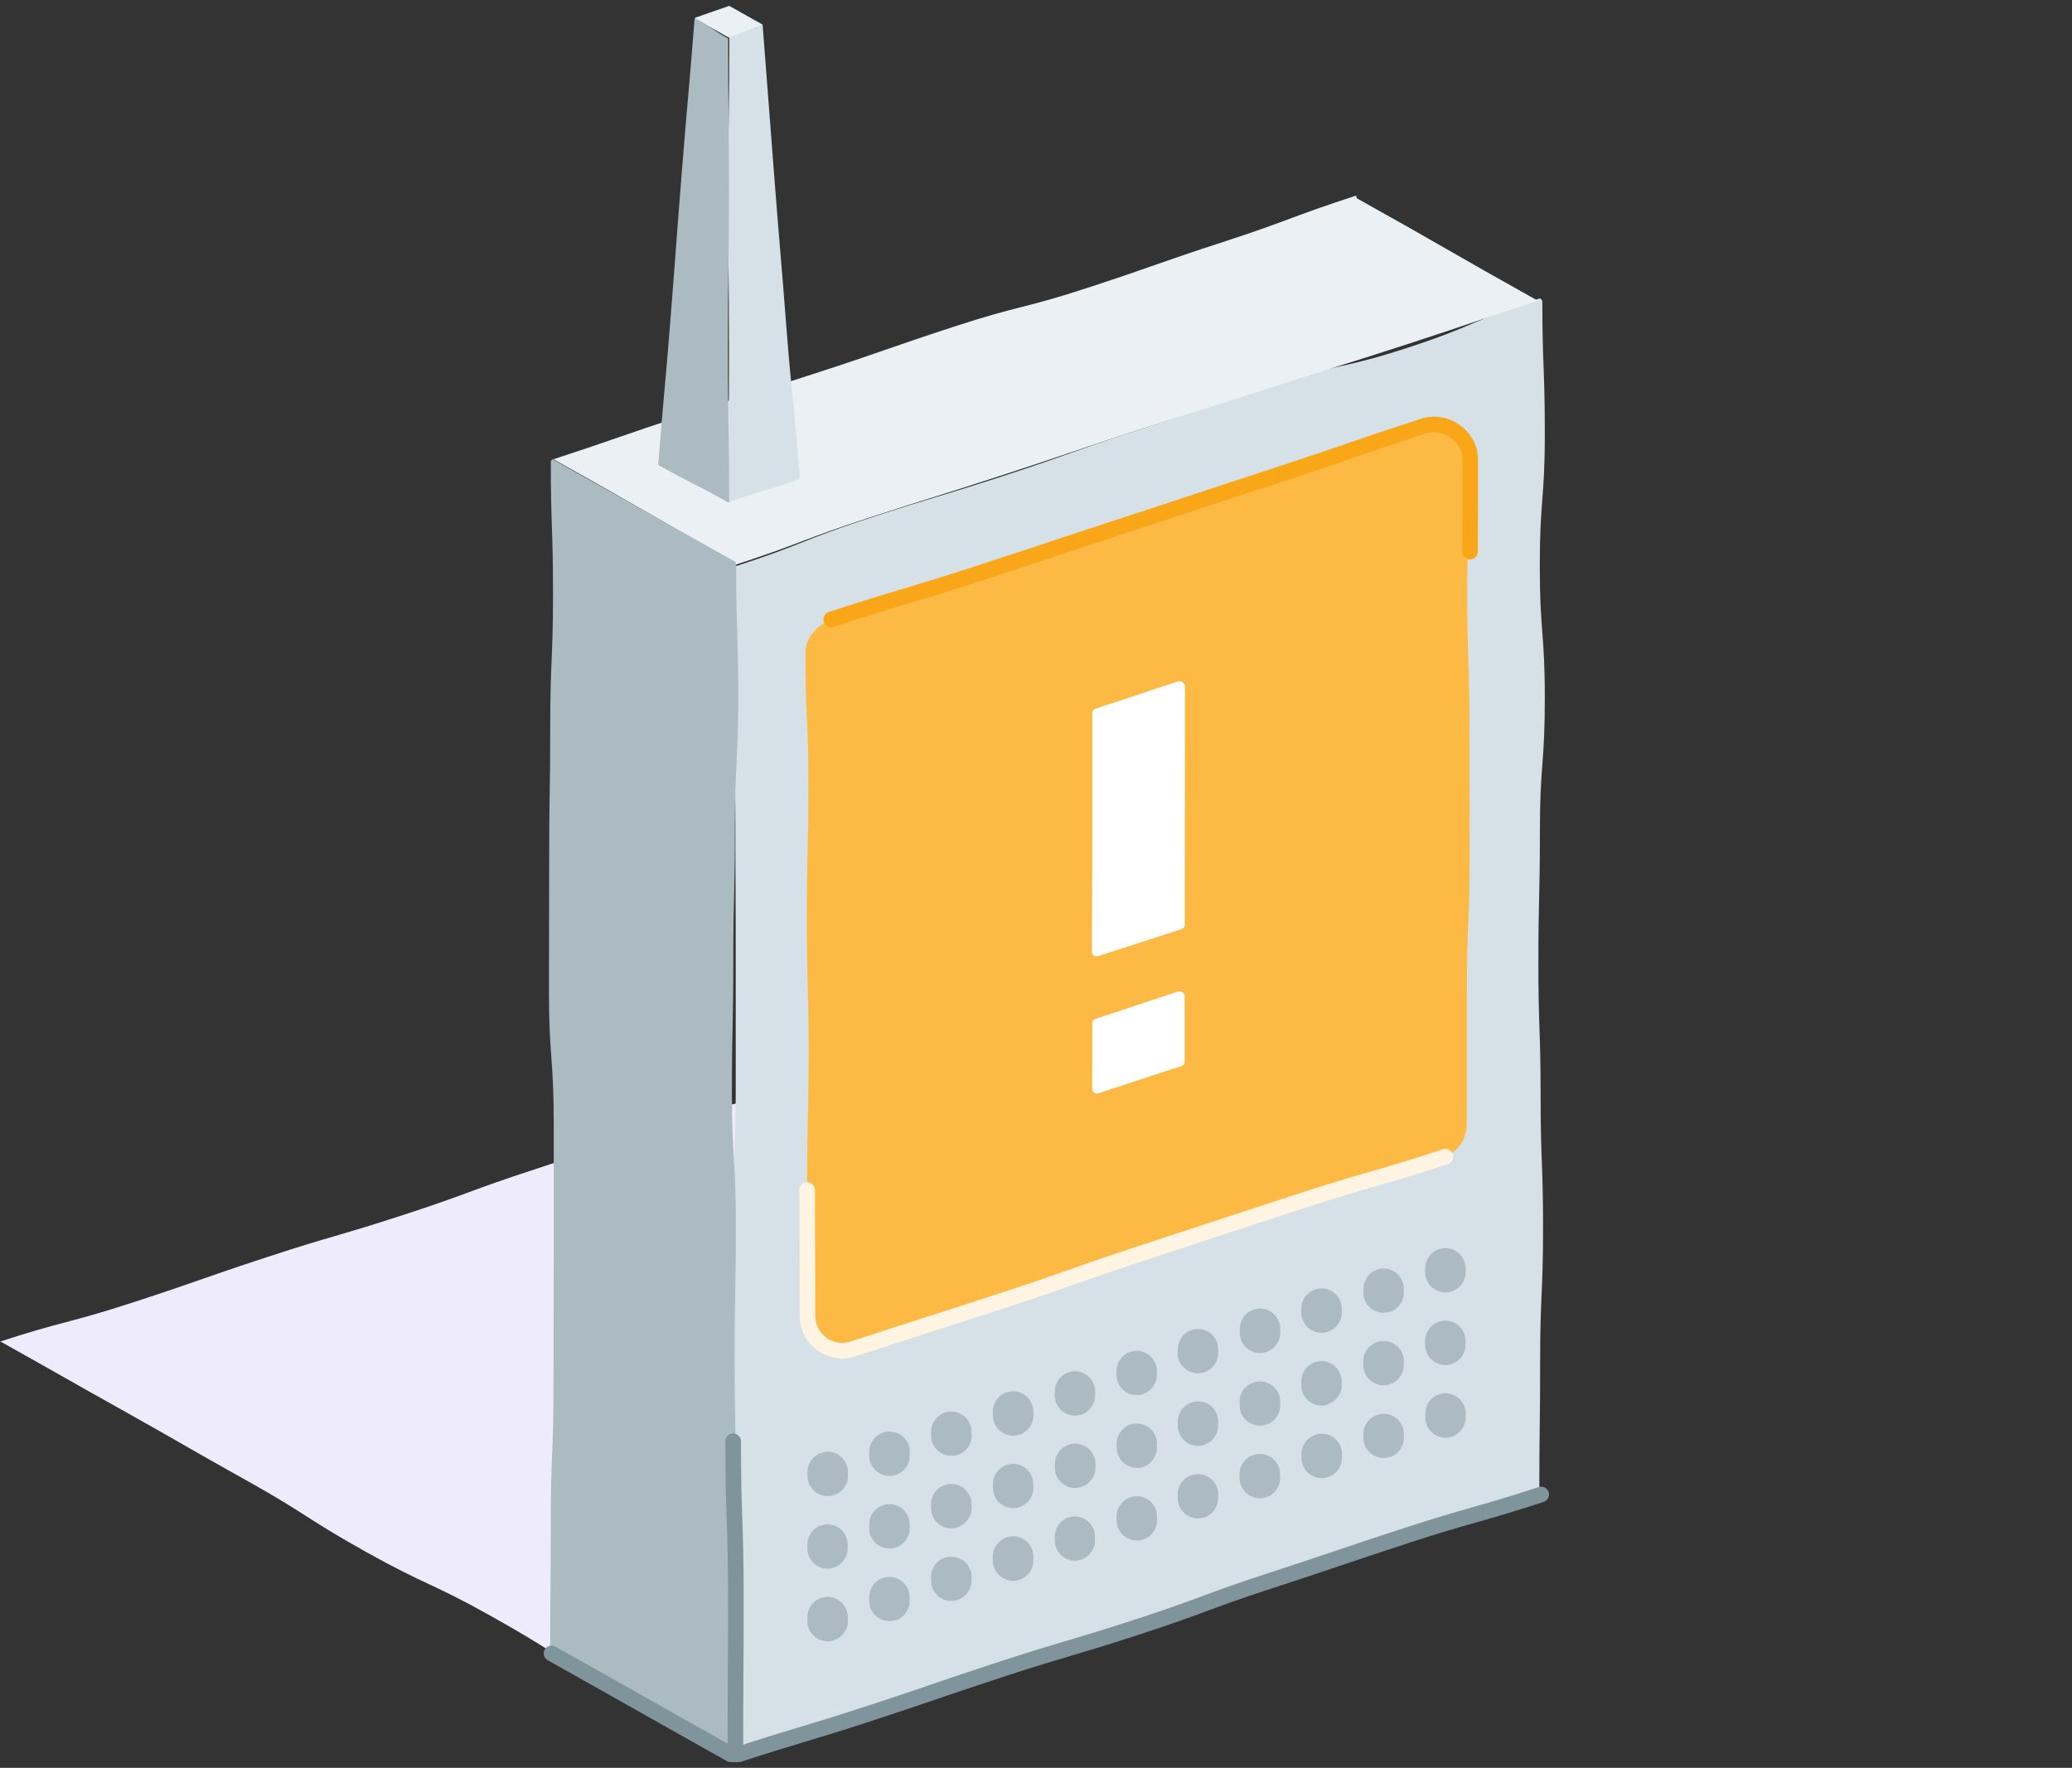 <svg xmlns="http://www.w3.org/2000/svg" width="177" height="151" viewBox="0 0 177 151" fill="none">
  <rect x="0" y="0" width="177" height="151" fill="#333333" stroke="none"/>
  <g clip-path="url(#clip0_3642_102518)">
    <path d="M131.466 127.326C125.745 129.19 125.905 129.708 120.183 131.572C114.462 133.436 114.322 133.017 108.591 134.881C102.86 136.745 102.96 137.054 97.228 138.928C91.497 140.802 91.527 140.891 85.806 142.755C80.084 144.619 80.034 144.49 74.303 146.363C68.572 148.237 68.632 148.407 62.9 150.281C62.891 150.281 62.661 150.231 62.651 150.231C57.418 147.3 57.528 147.091 52.295 144.171C47.062 141.25 47.202 140.981 41.969 138.051C36.736 135.12 36.517 135.489 31.284 132.568C26.051 129.648 26.22 129.329 20.977 126.409C15.735 123.488 15.764 123.418 10.521 120.488C5.279 117.557 5.299 117.528 0.056 114.597C0.016 114.577 -0.183 114.647 -0.134 114.637C5.588 112.773 5.697 113.092 11.419 111.228C17.14 109.364 17.11 109.245 22.831 107.371C28.553 105.497 28.612 105.676 34.344 103.812C40.075 101.948 40.005 101.729 45.727 99.865C51.448 98.001 51.358 97.692 57.089 95.829C62.821 93.965 63.01 94.533 68.741 92.659C68.751 92.659 68.741 92.24 68.761 92.25C73.994 95.181 74.014 95.151 79.247 98.081C84.48 101.012 84.53 100.932 89.773 103.862C95.016 106.793 94.956 106.892 100.199 109.813C105.441 112.733 105.382 112.843 110.615 115.773C115.847 118.704 115.897 118.624 121.14 121.554C126.383 124.485 126.363 124.525 131.606 127.455C131.646 127.475 131.506 127.336 131.466 127.355V127.326Z" fill="#EDEBFC"/>
    <path d="M131.646 127.635C125.914 129.499 125.835 129.239 120.103 131.103C114.372 132.967 114.502 133.356 108.77 135.22C103.039 137.084 102.999 136.974 97.268 138.838C91.537 140.702 91.487 140.542 85.756 142.416C80.024 144.29 80.084 144.46 74.343 146.334C68.602 148.207 68.492 147.849 62.761 149.723C62.731 149.732 62.99 149.982 62.99 149.952C62.99 144.3 62.92 144.3 62.92 138.639C62.92 132.977 62.671 132.987 62.671 127.326C62.671 121.664 62.522 121.674 62.522 116.013C62.522 110.351 62.561 110.361 62.561 104.71C62.561 99.058 62.85 99.058 62.85 93.397C62.85 87.735 62.85 87.735 62.85 82.083C62.85 76.432 62.821 76.432 62.821 70.77C62.821 65.109 62.621 65.109 62.621 59.457C62.621 53.806 62.821 53.796 62.821 48.144C62.821 48.124 62.89 48.354 62.91 48.344C68.641 46.48 68.522 46.131 74.253 44.257C79.984 42.383 80.024 42.503 85.756 40.639C91.487 38.775 91.437 38.615 97.168 36.752C102.9 34.888 102.86 34.758 108.591 32.894C114.322 31.03 114.502 31.578 120.243 29.705C125.984 27.831 125.815 27.342 131.556 25.478C131.586 25.468 131.755 25.688 131.755 25.718C131.755 31.369 131.965 31.369 131.965 37.031C131.965 42.692 131.536 42.682 131.536 48.344C131.536 54.005 131.965 53.995 131.965 59.657C131.965 65.318 131.546 65.308 131.546 70.96C131.546 76.611 131.416 76.611 131.416 82.273C131.416 87.934 131.606 87.934 131.606 93.586C131.606 99.237 131.815 99.237 131.815 104.899C131.815 110.56 131.566 110.56 131.566 116.212C131.566 121.863 131.496 121.873 131.496 127.525C131.496 127.545 131.686 127.635 131.666 127.635H131.646Z" fill="#D5E1E6"/>
    <path d="M131.536 25.638C125.814 27.502 125.834 27.572 120.103 29.436C114.372 31.299 114.352 31.23 108.621 33.093C102.889 34.957 102.869 34.898 97.138 36.761C91.407 38.625 91.427 38.695 85.705 40.559C79.984 42.423 79.954 42.363 74.223 44.227C68.492 46.091 68.581 46.36 62.85 48.234C62.84 48.234 62.81 48.035 62.8 48.025C54.996 43.669 55.056 43.569 47.251 39.214C47.211 39.194 47.121 39.273 47.161 39.263C52.883 37.399 52.853 37.29 58.574 35.426C64.295 33.562 64.325 33.622 70.047 31.758C75.768 29.894 75.738 29.784 81.469 27.91C87.201 26.037 87.32 26.415 93.041 24.541C98.763 22.668 98.733 22.538 104.464 20.674C110.195 18.81 110.116 18.571 115.847 16.707C115.857 16.707 115.897 16.936 115.907 16.936C123.711 21.292 123.661 21.382 131.456 25.738C131.496 25.758 131.556 25.618 131.516 25.628L131.536 25.638Z" fill="#EAF0F3"/>
    <path d="M62.711 149.981C54.906 145.616 54.847 145.705 47.042 141.34C47.022 141.34 47.002 141.21 47.002 141.2C47.002 135.549 47.052 135.549 47.052 129.897C47.052 124.246 47.281 124.246 47.281 118.584C47.281 112.923 47.301 112.933 47.301 107.271C47.301 101.61 47.301 101.619 47.301 95.968C47.301 90.316 46.893 90.316 46.893 84.655C46.893 78.993 46.913 79.003 46.913 73.342C46.913 67.68 47.002 67.69 47.002 62.029C47.002 56.367 47.241 56.367 47.241 50.716C47.241 45.064 47.052 45.054 47.052 39.403C47.052 39.363 47.182 39.213 47.212 39.233C55.016 43.599 55.006 43.629 62.811 47.995C62.831 47.995 62.88 48.114 62.88 48.134C62.88 53.786 63.06 53.786 63.06 59.437C63.06 65.089 62.781 65.089 62.781 70.75C62.781 76.412 62.641 76.402 62.641 82.063C62.641 87.725 62.522 87.715 62.522 93.366C62.522 99.018 62.86 99.018 62.86 104.679C62.86 110.341 62.751 110.331 62.751 115.993C62.751 121.654 62.87 121.644 62.87 127.306C62.87 132.967 62.94 132.967 62.94 138.619C62.94 144.27 62.532 144.28 62.532 149.932C62.532 149.972 62.741 150.001 62.711 149.981Z" fill="#ABBBC1"/>
    <path d="M62.701 150.002C54.896 145.636 54.916 145.596 47.112 141.23" stroke="#80949C" stroke-width="1.333" stroke-linecap="round" stroke-linejoin="round"/>
    <path d="M68.233 40.928C65.273 41.984 65.223 41.835 62.262 42.892C62.233 42.901 62.242 42.941 62.242 42.901C62.242 36.293 62.272 36.293 62.272 29.685C62.272 23.076 62.203 23.066 62.203 16.458C62.203 9.849 62.302 9.839 62.302 3.231C62.302 3.211 62.233 3.121 62.252 3.111C63.698 2.593 63.718 2.663 65.163 2.145C65.193 2.135 65.143 2.175 65.153 2.204C65.485 6.49 65.814 10.776 66.14 15.062C66.638 21.501 66.678 21.491 67.176 27.93C67.675 34.369 67.824 34.349 68.323 40.788C68.323 40.808 68.253 40.928 68.233 40.928Z" fill="#D5E1E6"/>
    <path d="M65.123 2.164C64.173 2.503 63.219 2.845 62.262 3.191C62.262 3.191 62.232 3.191 62.222 3.191C61.279 2.666 60.338 2.141 59.401 1.616C59.401 1.616 59.372 1.516 59.401 1.507C60.827 0.998 60.837 1.018 62.272 0.51C62.282 0.51 62.292 0.51 62.312 0.51C63.255 1.035 64.196 1.563 65.133 2.095C65.133 2.095 65.163 2.164 65.133 2.174L65.123 2.164Z" fill="#EAF0F3"/>
    <path d="M62.163 42.891C59.252 41.267 59.192 41.366 56.282 39.742C56.262 39.742 56.232 39.652 56.232 39.632C56.73 33.303 56.8 33.303 57.298 26.973C57.797 20.644 57.767 20.634 58.275 14.305C58.784 7.975 58.833 7.975 59.332 1.636C59.332 1.596 59.362 1.536 59.392 1.556C60.817 2.354 60.747 2.473 62.163 3.271C62.182 3.271 62.202 3.211 62.202 3.221C62.202 9.829 62.272 9.829 62.272 16.438C62.272 23.046 62.182 23.046 62.182 29.664C62.182 36.283 62.292 36.273 62.292 42.891C62.292 42.931 62.202 42.911 62.172 42.891H62.163Z" fill="#ABBBC1"/>
    <path d="M123.442 98.719C119.229 100.095 115.013 101.467 110.794 102.836C104.474 104.899 104.454 104.839 98.135 106.902C91.816 108.966 91.856 109.125 85.536 111.179C79.217 113.232 79.217 113.272 72.897 115.335C70.984 115.963 69 114.408 69 112.395C69 106.733 68.95 106.733 68.95 101.072C68.95 95.41 69.08 95.41 69.08 89.749C69.08 84.087 68.92 84.087 68.92 78.425C68.92 72.764 69.06 72.764 69.06 67.093C69.06 61.431 68.801 61.431 68.801 55.76C68.801 54.484 69.808 53.347 71.023 52.949C77.343 50.886 77.363 50.925 83.682 48.862C90.001 46.799 89.952 46.649 96.281 44.586C102.61 42.523 102.63 42.612 108.96 40.549C115.289 38.486 115.269 38.426 121.588 36.363C123.502 35.735 125.625 37.25 125.625 39.263C125.625 44.925 125.336 44.925 125.336 50.586C125.336 56.248 125.525 56.248 125.525 61.91C125.525 67.571 125.545 67.571 125.545 73.233C125.545 78.894 125.306 78.894 125.306 84.565C125.306 88.34 125.306 92.117 125.306 95.898C125.306 97.174 124.688 98.331 123.462 98.729L123.442 98.719Z" fill="#FCBA44"/>
    <path d="M100.877 91.074C98.524 91.838 96.175 92.609 93.829 93.387C93.56 93.477 93.301 93.287 93.301 93.008C93.301 90.207 93.311 90.207 93.311 87.406C93.311 87.227 93.411 87.077 93.58 87.028C97.109 85.881 97.099 85.851 100.627 84.695C100.896 84.606 101.195 84.825 101.195 85.104C101.195 86.971 101.195 88.838 101.195 90.706C101.195 90.885 101.056 91.025 100.886 91.074H100.877Z" fill="white"/>
    <path d="M100.876 79.382C97.348 80.529 97.348 80.519 93.82 81.665C93.55 81.755 93.281 81.595 93.281 81.316C93.281 76.223 93.311 76.223 93.311 71.129C93.311 66.036 93.311 66.036 93.311 60.943C93.311 60.763 93.411 60.594 93.58 60.534C97.109 59.388 97.099 59.358 100.627 58.202C100.896 58.112 101.225 58.361 101.225 58.64C101.225 63.734 101.215 63.734 101.215 68.827C101.215 73.92 101.205 73.92 101.205 79.014C101.205 79.193 101.066 79.323 100.896 79.382H100.876Z" fill="white"/>
    <path d="M71.233 127.705V127.695C70.116 128.064 68.98 127.236 68.98 126.06C68.98 125.891 68.98 125.891 68.98 125.731C68.98 124.984 69.468 124.326 70.176 124.096V124.087C71.292 123.718 72.429 124.555 72.429 125.731C72.429 125.901 72.439 125.901 72.439 126.06C72.439 126.808 71.96 127.475 71.243 127.705H71.233Z" fill="#ABBBC1"/>
    <path d="M76.516 125.98C75.399 126.349 74.253 125.511 74.253 124.335C74.253 124.166 74.253 124.166 74.253 124.006C74.253 123.259 74.731 122.591 75.449 122.362C76.565 121.993 77.722 122.84 77.722 124.016C77.722 124.186 77.712 124.186 77.712 124.345C77.712 125.093 77.233 125.751 76.525 125.98H76.516Z" fill="#ABBBC1"/>
    <path d="M81.798 124.256C80.682 124.624 79.536 123.797 79.536 122.621C79.536 122.451 79.536 122.451 79.536 122.292C79.536 121.544 80.024 120.887 80.732 120.657C81.848 120.289 82.994 121.126 82.994 122.302C82.994 122.471 83.004 122.471 83.004 122.631C83.004 123.378 82.516 124.046 81.808 124.275L81.798 124.256Z" fill="#ABBBC1"/>
    <path d="M87.081 122.541C85.965 122.91 84.818 122.073 84.818 120.897C84.818 120.727 84.818 120.727 84.818 120.568C84.818 119.82 85.287 119.152 86.004 118.923C87.121 118.554 88.277 119.402 88.277 120.578C88.277 120.747 88.277 120.747 88.277 120.907C88.277 121.654 87.789 122.322 87.081 122.551V122.541Z" fill="#ABBBC1"/>
    <path d="M92.374 120.827C91.257 121.196 90.101 120.358 90.101 119.182C90.101 119.013 90.111 119.013 90.111 118.853C90.111 118.106 90.59 117.438 91.297 117.209C92.413 116.84 93.55 117.677 93.55 118.853C93.55 119.023 93.55 119.023 93.55 119.182C93.55 119.93 93.071 120.598 92.364 120.837L92.374 120.827Z" fill="#ABBBC1"/>
    <path d="M97.647 119.083C96.53 119.451 95.374 118.614 95.374 117.438C95.374 117.269 95.374 117.269 95.374 117.109C95.374 116.362 95.853 115.694 96.56 115.464C97.677 115.096 98.823 115.933 98.823 117.109C98.823 117.279 98.823 117.279 98.823 117.438C98.823 118.186 98.334 118.843 97.627 119.073L97.647 119.083Z" fill="#ABBBC1"/>
    <path d="M71.233 133.904C70.117 134.273 68.97 133.436 68.97 132.26C68.97 132.09 68.97 132.09 68.97 131.931C68.97 131.183 69.449 130.515 70.156 130.286V130.296C71.273 129.927 72.409 130.755 72.409 131.931C72.409 132.1 72.409 132.1 72.409 132.26C72.409 133.007 71.93 133.665 71.223 133.894L71.233 133.904Z" fill="#ABBBC1"/>
    <path d="M76.516 132.18C75.399 132.549 74.253 131.712 74.253 130.535C74.253 130.366 74.253 130.366 74.253 130.207C74.253 129.459 74.731 128.801 75.449 128.572V128.562C76.565 128.193 77.712 129.04 77.712 130.216C77.712 130.386 77.712 130.386 77.712 130.545C77.712 131.293 77.223 131.951 76.516 132.19V132.18Z" fill="#ABBBC1"/>
    <path d="M81.798 130.456V130.466C80.682 130.834 79.536 129.987 79.536 128.811C79.536 128.642 79.536 128.642 79.536 128.482C79.536 127.735 80.014 127.067 80.732 126.837V126.847C81.848 126.479 82.994 127.306 82.994 128.482C82.994 128.652 82.994 128.652 82.994 128.811C82.994 129.559 82.506 130.216 81.798 130.446V130.456Z" fill="#ABBBC1"/>
    <path d="M87.081 128.731C85.965 129.1 84.818 128.263 84.818 127.087C84.818 126.917 84.818 126.917 84.818 126.758C84.818 126.01 85.307 125.352 86.014 125.123C87.131 124.754 88.267 125.592 88.267 126.768C88.267 126.937 88.277 126.937 88.277 127.097C88.277 127.844 87.789 128.502 87.081 128.731Z" fill="#ABBBC1"/>
    <path d="M92.364 127.007C91.248 127.376 90.111 126.538 90.111 125.372C90.111 125.203 90.111 125.203 90.111 125.043C90.111 124.296 90.6 123.628 91.307 123.399C92.424 123.03 93.58 123.867 93.58 125.043C93.58 125.156 93.58 125.266 93.58 125.372C93.58 126.12 93.092 126.777 92.374 127.007H92.364Z" fill="#ABBBC1"/>
    <path d="M97.647 125.293C96.53 125.661 95.394 124.824 95.394 123.648C95.394 123.479 95.394 123.478 95.394 123.319C95.394 122.571 95.873 121.914 96.58 121.674C97.697 121.306 98.833 122.143 98.833 123.319C98.833 123.488 98.833 123.488 98.833 123.648C98.833 124.396 98.354 125.063 97.647 125.293Z" fill="#ABBBC1"/>
    <path d="M71.233 140.104C70.117 140.473 68.97 139.636 68.97 138.459C68.97 138.29 68.97 138.29 68.97 138.131C68.97 137.383 69.449 136.715 70.166 136.486C71.283 136.117 72.419 136.954 72.419 138.131C72.419 138.3 72.439 138.3 72.439 138.459C72.439 139.207 71.951 139.865 71.233 140.094V140.104Z" fill="#ABBBC1"/>
    <path d="M76.516 138.39V138.38C75.399 138.748 74.243 137.911 74.243 136.745C74.243 136.575 74.253 136.575 74.253 136.416C74.253 135.668 74.732 135.011 75.439 134.781C76.556 134.413 77.702 135.25 77.702 136.426C77.702 136.595 77.702 136.595 77.702 136.755C77.702 137.502 77.223 138.17 76.516 138.409V138.39Z" fill="#ABBBC1"/>
    <path d="M81.798 136.655V136.665C80.682 137.034 79.536 136.197 79.536 135.021C79.536 134.851 79.536 134.851 79.536 134.692C79.536 133.944 80.014 133.276 80.732 133.037V133.057C81.848 132.688 82.994 133.515 82.994 134.692C82.994 134.861 82.994 134.861 82.994 135.021C82.994 135.768 82.506 136.426 81.798 136.655Z" fill="#ABBBC1"/>
    <path d="M87.081 134.941C85.965 135.31 84.809 134.462 84.809 133.286C84.809 133.117 84.809 133.117 84.809 132.957C84.809 132.21 85.287 131.552 86.005 131.313C87.121 130.944 88.277 131.781 88.277 132.957C88.277 133.127 88.277 133.127 88.277 133.286C88.277 134.034 87.799 134.701 87.091 134.931L87.081 134.941Z" fill="#ABBBC1"/>
    <path d="M92.364 133.216V133.226C91.247 133.595 90.101 132.748 90.101 131.582C90.101 131.412 90.101 131.412 90.101 131.253C90.101 130.505 90.579 129.837 91.287 129.608V129.618C92.403 129.249 93.54 130.076 93.54 131.253C93.54 131.422 93.54 131.422 93.54 131.582C93.54 132.329 93.061 132.987 92.354 133.216H92.364Z" fill="#ABBBC1"/>
    <path d="M97.646 131.492C96.53 131.861 95.384 131.034 95.384 129.857C95.384 129.688 95.384 129.688 95.384 129.529C95.384 128.781 95.862 128.123 96.58 127.894C97.696 127.525 98.832 128.352 98.832 129.529C98.832 129.698 98.843 129.698 98.843 129.857C98.843 130.605 98.364 131.273 97.646 131.502V131.492Z" fill="#ABBBC1"/>
    <path d="M102.869 117.208C101.753 117.577 100.597 116.75 100.597 115.574C100.597 115.404 100.617 115.404 100.617 115.245C100.617 114.497 101.095 113.839 101.803 113.61V113.6C102.919 113.231 104.065 114.069 104.065 115.245C104.065 115.414 104.065 115.414 104.065 115.574C104.065 116.321 103.587 116.989 102.869 117.218V117.208Z" fill="#ABBBC1"/>
    <path d="M108.162 115.484C107.045 115.853 105.909 115.016 105.909 113.84C105.909 113.67 105.909 113.67 105.909 113.511C105.909 112.763 106.388 112.096 107.095 111.866C108.212 111.497 109.368 112.335 109.368 113.511C109.368 113.68 109.368 113.68 109.368 113.84C109.368 114.587 108.879 115.255 108.172 115.484H108.162Z" fill="#ABBBC1"/>
    <path d="M113.435 113.76C112.318 114.129 111.172 113.291 111.172 112.115C111.172 111.946 111.162 111.946 111.162 111.786C111.162 111.039 111.651 110.371 112.358 110.142C113.475 109.773 114.621 110.61 114.621 111.786C114.621 111.956 114.621 111.956 114.621 112.115C114.621 112.863 114.132 113.521 113.415 113.76H113.435Z" fill="#ABBBC1"/>
    <path d="M118.727 112.046C117.611 112.414 116.465 111.587 116.465 110.411C116.465 110.241 116.475 110.241 116.475 110.082C116.475 109.334 116.953 108.677 117.661 108.447V108.437C118.777 108.069 119.924 108.916 119.924 110.092C119.924 110.261 119.924 110.261 119.924 110.421C119.924 111.168 119.435 111.836 118.727 112.066V112.046Z" fill="#ABBBC1"/>
    <path d="M124.01 110.311C122.894 110.68 121.748 109.843 121.748 108.666C121.748 108.497 121.748 108.497 121.748 108.338C121.748 107.59 122.226 106.922 122.934 106.693C124.05 106.324 125.196 107.161 125.196 108.338C125.196 108.507 125.196 108.507 125.196 108.666C125.196 109.414 124.718 110.072 124.01 110.311Z" fill="#ABBBC1"/>
    <path d="M102.879 123.418C101.763 123.787 100.606 122.94 100.606 121.764C100.606 121.594 100.606 121.594 100.606 121.435C100.606 120.687 101.095 120.02 101.803 119.79C102.919 119.422 104.065 120.249 104.065 121.425C104.065 121.594 104.065 121.594 104.065 121.754C104.065 122.501 103.587 123.169 102.879 123.399V123.418Z" fill="#ABBBC1"/>
    <path d="M108.152 121.684C107.035 122.053 105.899 121.225 105.899 120.049C105.899 119.88 105.889 119.88 105.889 119.72C105.889 118.973 106.378 118.315 107.085 118.086C108.202 117.717 109.358 118.554 109.358 119.73C109.358 119.9 109.358 119.9 109.358 120.059C109.358 120.807 108.869 121.464 108.162 121.694L108.152 121.684Z" fill="#ABBBC1"/>
    <path d="M113.435 119.96V119.97C112.318 120.338 111.162 119.501 111.162 118.325C111.162 118.155 111.162 118.155 111.162 117.996C111.162 117.248 111.641 116.581 112.348 116.341V116.351C113.465 115.983 114.611 116.81 114.611 117.986C114.611 118.155 114.611 118.155 114.611 118.315C114.611 119.063 114.122 119.72 113.415 119.95L113.435 119.96Z" fill="#ABBBC1"/>
    <path d="M118.728 118.245C117.611 118.614 116.455 117.767 116.455 116.591C116.455 116.421 116.455 116.421 116.455 116.262C116.455 115.514 116.943 114.856 117.651 114.627C118.768 114.258 119.924 115.086 119.924 116.262C119.924 116.431 119.914 116.431 119.914 116.591C119.914 117.338 119.445 118.006 118.728 118.235V118.245Z" fill="#ABBBC1"/>
    <path d="M124.01 116.521C122.894 116.889 121.738 116.042 121.738 114.866C121.738 114.697 121.738 114.697 121.738 114.537C121.738 113.79 122.226 113.122 122.934 112.892C124.05 112.524 125.196 113.371 125.196 114.537C125.196 114.707 125.196 114.707 125.196 114.866C125.196 115.614 124.708 116.281 124 116.511L124.01 116.521Z" fill="#ABBBC1"/>
    <path d="M102.869 129.608C101.753 129.977 100.606 129.14 100.606 127.973C100.606 127.804 100.606 127.804 100.606 127.645C100.606 126.897 101.085 126.229 101.803 126C102.919 125.631 104.075 126.478 104.075 127.645C104.075 127.814 104.055 127.814 104.055 127.973C104.055 128.721 103.587 129.379 102.869 129.618V129.608Z" fill="#ABBBC1"/>
    <path d="M108.162 127.894C107.045 128.262 105.889 127.415 105.889 126.239C105.889 126.07 105.889 126.07 105.889 125.91C105.889 125.163 106.368 124.505 107.085 124.275C108.202 123.907 109.348 124.744 109.348 125.92C109.348 126.09 109.358 126.09 109.358 126.249C109.358 126.997 108.869 127.664 108.162 127.894Z" fill="#ABBBC1"/>
    <path d="M113.445 126.17C112.328 126.538 111.182 125.701 111.182 124.525C111.182 124.355 111.182 124.355 111.182 124.196C111.182 123.448 111.661 122.791 112.368 122.551C113.485 122.183 114.641 123.02 114.641 124.196C114.641 124.365 114.631 124.365 114.631 124.525C114.631 125.272 114.162 125.94 113.445 126.17Z" fill="#ABBBC1"/>
    <path d="M118.727 124.445C117.611 124.814 116.465 123.977 116.465 122.81C116.465 122.641 116.465 122.641 116.465 122.481C116.465 121.734 116.953 121.076 117.661 120.847C118.777 120.478 119.924 121.315 119.924 122.491C119.924 122.661 119.924 122.661 119.924 122.82C119.924 123.568 119.445 124.236 118.737 124.465L118.727 124.445Z" fill="#ABBBC1"/>
    <path d="M124.01 122.721C122.894 123.09 121.757 122.242 121.757 121.066C121.757 120.897 121.757 120.897 121.757 120.737C121.757 119.99 122.236 119.332 122.943 119.093C124.06 118.724 125.206 119.571 125.206 120.737C125.206 120.907 125.206 120.907 125.206 121.066C125.206 121.814 124.728 122.482 124.01 122.711V122.721Z" fill="#ABBBC1"/>
    <path d="M131.655 127.655C125.924 129.518 125.854 129.299 120.123 131.163C114.392 133.027 114.412 133.097 108.68 134.961C102.949 136.825 103.019 137.054 97.288 138.928C91.556 140.802 91.507 140.642 85.775 142.506C80.044 144.37 80.074 144.46 74.333 146.334C68.591 148.207 68.552 148.068 62.82 149.942M62.82 149.942C62.79 149.952 62.82 149.982 62.82 149.942ZM62.82 149.942C62.82 143.234 62.86 143.234 62.86 136.526C62.86 129.817 62.631 129.817 62.631 123.109" stroke="#80949C" stroke-width="1.333" stroke-linecap="round" stroke-linejoin="round"/>
    <path d="M123.472 98.799C117.153 100.862 117.073 100.643 110.754 102.706C104.434 104.769 104.434 104.789 98.115 106.853C91.796 108.916 91.835 109.065 85.516 111.129C79.197 113.192 79.177 113.162 72.857 115.225C70.944 115.853 68.98 114.398 68.98 112.394C68.98 107.012 68.95 107.012 68.95 101.64" stroke="#FFF3E2" stroke-width="1.333" stroke-linecap="round" stroke-linejoin="round"/>
    <path d="M71.004 52.909C77.323 50.846 77.373 51.005 83.702 48.942C90.032 46.878 90.012 46.849 96.331 44.785C102.651 42.722 102.651 42.692 108.97 40.629C115.289 38.566 115.259 38.466 121.589 36.403C123.502 35.775 125.596 37.25 125.596 39.263C125.596 43.191 125.576 43.191 125.576 47.118" stroke="#F9A619" stroke-width="1.333" stroke-linecap="round" stroke-linejoin="round"/>
  </g>
  <defs>
    <clipPath id="clip0_3642_102518">
      <rect width="177" height="150" fill="white" transform="translate(0 0.5)"/>
    </clipPath>
  </defs>
</svg>